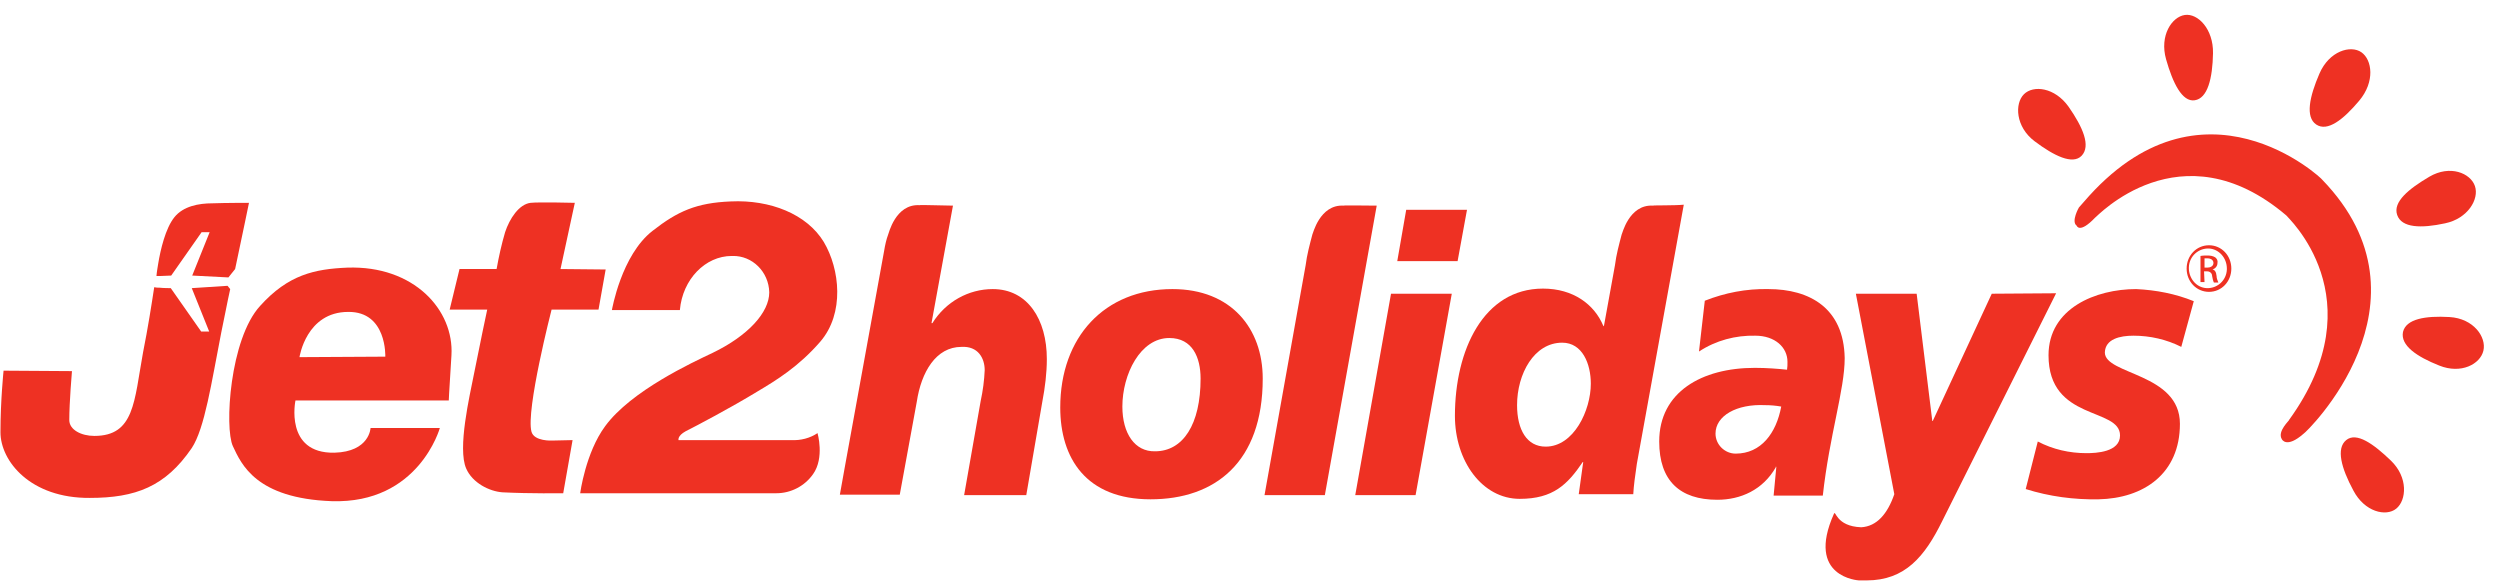 <svg width="98" height="23" viewBox="0 0 98 23" fill="none" xmlns="http://www.w3.org/2000/svg">
<path d="M7.517 11.295L8.2 12.995H7.885L6.694 11.295C6.694 11.295 6.378 11.295 6.256 11.277C6.185 11.277 6.115 11.277 6.045 11.259C5.94 11.953 5.8 12.848 5.607 13.817C5.257 15.736 5.274 17.088 3.697 17.088C3.189 17.088 2.716 16.85 2.716 16.466C2.716 15.772 2.821 14.548 2.821 14.548L0.14 14.53C0.14 14.53 0.018 15.699 0.018 16.942C0.018 18.075 1.192 19.536 3.522 19.518C5.309 19.518 6.483 19.079 7.517 17.563C8.025 16.795 8.288 15.005 8.674 13.031C8.796 12.465 8.901 11.88 9.024 11.332L8.919 11.204L7.517 11.295ZM8.323 7.97C7.797 7.97 7.184 8.079 6.834 8.518C6.483 8.956 6.291 9.797 6.203 10.327C6.185 10.455 6.15 10.619 6.133 10.82C6.185 10.82 6.238 10.82 6.273 10.82L6.711 10.802L7.903 9.102H8.218L7.535 10.802L8.954 10.875L9.217 10.546C9.532 9.066 9.76 7.951 9.76 7.951C9.76 7.951 8.831 7.951 8.323 7.97Z" fill="#EE3123"/>
<path d="M15.104 13.981L11.74 14C11.74 14 12.003 12.227 13.65 12.227C15.174 12.209 15.104 13.981 15.104 13.981ZM13.615 10.491C12.336 10.546 11.302 10.765 10.198 11.99C9.006 13.287 8.796 16.777 9.129 17.49C9.462 18.202 10.04 19.536 13.001 19.646C16.418 19.756 17.242 16.777 17.242 16.777H14.526C14.526 16.777 14.491 17.709 13.107 17.746C11.144 17.782 11.582 15.699 11.582 15.699H17.592C17.592 15.699 17.592 15.571 17.697 13.927C17.802 12.154 16.225 10.4 13.615 10.491Z" fill="#EE3123"/>
<path d="M18.013 10.546L17.627 12.136H19.099C19.099 12.136 18.784 13.616 18.573 14.694C18.416 15.498 17.925 17.581 18.275 18.367C18.521 18.933 19.186 19.262 19.695 19.299C20.781 19.354 22.078 19.335 22.078 19.335L22.445 17.252L21.64 17.27C21.64 17.27 20.939 17.307 20.834 16.923C20.606 16.083 21.622 12.136 21.622 12.136H23.462L23.742 10.564L21.972 10.546L22.533 7.951C22.533 7.951 21.131 7.915 20.799 7.951C20.343 8.006 19.975 8.572 19.8 9.102C19.66 9.577 19.555 10.053 19.467 10.546H18.013Z" fill="#EE3123"/>
<path d="M22.743 19.335C22.743 19.335 22.953 17.745 23.724 16.704C24.741 15.315 27.159 14.201 27.93 13.835C29.331 13.159 30.155 12.245 30.155 11.46C30.137 10.656 29.489 10.016 28.718 10.034C28.701 10.034 28.701 10.034 28.683 10.034C27.649 10.034 26.756 10.948 26.651 12.154H23.987C23.987 12.154 24.355 9.998 25.582 9.048C26.563 8.28 27.299 7.951 28.648 7.896C30.19 7.823 31.627 8.39 32.293 9.486C32.923 10.546 33.116 12.282 32.152 13.397C31.311 14.365 30.453 14.895 29.682 15.352C28.666 15.973 27.281 16.704 26.878 16.905C26.546 17.088 26.598 17.252 26.598 17.252H31.031C31.381 17.27 31.749 17.179 32.047 16.978C32.047 16.978 32.328 17.947 31.872 18.586C31.539 19.061 30.996 19.335 30.435 19.335H22.743Z" fill="#EE3123"/>
<path d="M38.916 11.332C37.97 11.332 37.076 11.825 36.55 12.666H36.515L37.356 8.061C37.041 8.061 36.06 8.024 36.042 8.043C35.096 7.988 34.833 9.176 34.816 9.194C34.746 9.377 34.693 9.614 34.658 9.833L33.116 18.312L32.923 19.39H35.271L35.937 15.754C36.112 14.584 36.691 13.598 37.689 13.598C38.337 13.561 38.6 14.036 38.6 14.511C38.583 14.913 38.53 15.315 38.443 15.717L37.794 19.408H40.23L40.861 15.736C40.966 15.187 41.036 14.621 41.036 14.073C41.036 12.52 40.282 11.332 38.916 11.332Z" fill="#EE3123"/>
<path d="M45.959 11.332C43.296 11.332 41.562 13.214 41.562 15.973C41.562 17.965 42.578 19.573 45.101 19.573C47.624 19.573 49.499 18.129 49.499 14.84C49.499 12.885 48.272 11.332 45.959 11.332ZM45.276 17.691C44.488 17.709 43.997 16.996 43.997 15.937C43.997 14.676 44.698 13.25 45.837 13.25C46.748 13.25 47.063 14.018 47.063 14.84C47.063 16.631 46.38 17.691 45.276 17.691Z" fill="#EE3123"/>
<path d="M52.67 8.061C51.724 8.006 51.461 9.194 51.444 9.194C51.339 9.596 51.233 9.98 51.181 10.4L50.935 11.77L49.569 19.409H51.934L53.967 8.061C53.634 8.061 52.67 8.043 52.67 8.061Z" fill="#EE3123"/>
<path d="M53.126 19.408H55.491L56.91 11.514H54.528L53.126 19.408Z" fill="#EE3123"/>
<path d="M57.506 8.225H55.123L54.773 10.236H57.138L57.506 8.225Z" fill="#EE3123"/>
<path d="M64.795 8.061C63.849 8.006 63.586 9.194 63.569 9.194C63.464 9.596 63.358 9.979 63.306 10.4L62.868 12.812V12.775H62.85C62.5 11.935 61.676 11.313 60.485 11.313C58.154 11.313 57.033 13.725 57.033 16.302C57.033 18.074 58.102 19.555 59.574 19.555C60.888 19.555 61.449 18.988 62.044 18.111H62.062L61.887 19.372H64.024C64.042 19.043 64.094 18.659 64.164 18.184L66.004 8.024C65.619 8.061 64.813 8.043 64.795 8.061ZM60.59 17.508C59.854 17.508 59.469 16.85 59.469 15.882C59.469 14.657 60.134 13.433 61.238 13.433C62.027 13.433 62.36 14.255 62.36 15.041C62.36 16.083 61.694 17.508 60.59 17.508Z" fill="#EE3123"/>
<path d="M69.316 11.332C68.457 11.313 67.616 11.478 66.828 11.789L66.6 13.78C67.266 13.342 68.037 13.141 68.808 13.159C69.579 13.159 70.069 13.616 70.069 14.182C70.069 14.292 70.069 14.402 70.052 14.493C69.719 14.457 69.263 14.42 68.79 14.42C66.705 14.42 65.041 15.37 65.041 17.307C65.041 18.842 65.847 19.591 67.319 19.591C68.23 19.591 69.106 19.207 69.614 18.312V18.276L69.631 18.312L69.526 19.427H71.454C71.716 17.051 72.312 15.279 72.312 14.036C72.277 12.081 70.945 11.332 69.316 11.332ZM68.037 17.782C67.616 17.782 67.248 17.435 67.248 16.996C67.248 16.302 68.072 15.827 69.193 15.882C69.403 15.882 69.614 15.9 69.824 15.937C69.631 16.978 69.036 17.782 68.037 17.782Z" fill="#EE3123"/>
<path d="M78.077 11.514L75.764 16.503H75.746L75.133 11.514H72.75L74.257 19.372C73.994 20.139 73.574 20.633 72.96 20.669C71.962 20.633 71.962 19.975 71.891 20.139C70.77 22.643 72.873 22.752 72.873 22.752C72.96 22.752 73.066 22.752 73.171 22.752C74.677 22.752 75.448 21.82 76.132 20.432L80.6 11.496L78.077 11.514Z" fill="#EE3123"/>
<path d="M83.631 13.159C84.279 13.159 84.927 13.305 85.506 13.598L85.996 11.807C85.278 11.514 84.507 11.368 83.736 11.332C82.159 11.332 80.302 12.081 80.302 13.927C80.302 16.521 83.105 15.955 83.105 17.07C83.105 17.727 82.159 17.764 81.791 17.764C81.125 17.764 80.477 17.618 79.881 17.307L79.408 19.171C80.337 19.463 81.3 19.591 82.264 19.573C84.034 19.536 85.453 18.568 85.453 16.613C85.453 14.621 82.51 14.694 82.51 13.817C82.527 13.287 83.105 13.159 83.631 13.159Z" fill="#EE3123"/>
<path d="M81.599 6.106C81.966 5.722 81.651 4.991 81.091 4.187C80.547 3.42 79.706 3.328 79.338 3.694C78.97 4.059 79.005 4.973 79.759 5.539C80.512 6.106 81.248 6.471 81.599 6.106Z" fill="#EE3123"/>
<path d="M86.031 3.931C86.54 3.858 86.732 3.072 86.75 2.086C86.767 1.136 86.154 0.514 85.646 0.587C85.138 0.66 84.647 1.391 84.91 2.323C85.173 3.255 85.541 4.004 86.031 3.931Z" fill="#EE3123"/>
<path d="M90.797 4.882C91.235 5.174 91.849 4.699 92.479 3.95C93.11 3.2 92.988 2.342 92.567 2.049C92.147 1.757 91.305 1.994 90.92 2.89C90.534 3.785 90.359 4.589 90.797 4.882Z" fill="#EE3123"/>
<path d="M93.969 8.426C94.144 8.938 94.915 8.956 95.843 8.755C96.737 8.572 97.193 7.805 97.017 7.293C96.842 6.782 96.036 6.453 95.23 6.928C94.424 7.403 93.793 7.915 93.969 8.426Z" fill="#EE3123"/>
<path d="M94.197 13.013C94.091 13.543 94.74 13.981 95.616 14.329C96.474 14.676 97.228 14.274 97.35 13.744C97.473 13.214 96.965 12.483 96.019 12.428C95.073 12.373 94.319 12.501 94.197 13.013Z" fill="#EE3123"/>
<path d="M91.971 17.252C91.568 17.581 91.778 18.349 92.251 19.226C92.689 20.066 93.531 20.267 93.934 19.938C94.337 19.61 94.407 18.714 93.723 18.056C93.04 17.398 92.374 16.923 91.971 17.252Z" fill="#EE3123"/>
<path d="M81.493 8.134C81.493 8.134 81.178 8.682 81.406 8.847C81.406 8.847 81.511 9.176 82.124 8.536C82.159 8.536 85.471 4.918 89.623 8.445C89.623 8.481 93.198 11.679 89.728 16.466C89.764 16.466 89.255 16.905 89.448 17.216C89.448 17.216 89.623 17.599 90.307 16.996C90.359 16.996 95.703 11.862 91.025 7.038C91.06 7.038 86.312 2.524 81.686 7.915L81.493 8.134Z" fill="#EE3123"/>
<path d="M86.592 9.614C87.083 9.614 87.468 10.016 87.468 10.528C87.468 11.039 87.083 11.441 86.592 11.441C86.102 11.441 85.716 11.039 85.716 10.528C85.716 10.016 86.102 9.614 86.592 9.614ZM86.592 9.742C86.189 9.724 85.821 10.034 85.804 10.473C85.786 10.893 86.084 11.277 86.504 11.295C86.907 11.313 87.275 11.003 87.293 10.564C87.293 10.546 87.293 10.528 87.293 10.528C87.293 10.107 86.978 9.76 86.592 9.742ZM86.417 11.058H86.259V10.034C86.347 10.016 86.452 10.016 86.54 10.016C86.645 10.016 86.75 10.034 86.838 10.089C86.907 10.144 86.943 10.217 86.925 10.308C86.925 10.436 86.837 10.528 86.732 10.564C86.82 10.582 86.873 10.656 86.89 10.82C86.89 10.911 86.925 10.985 86.96 11.076H86.785C86.75 11.003 86.732 10.911 86.715 10.82C86.715 10.71 86.627 10.637 86.522 10.637H86.504H86.399L86.417 11.058ZM86.417 10.491H86.522C86.645 10.491 86.767 10.436 86.767 10.308C86.767 10.217 86.697 10.126 86.522 10.126C86.487 10.126 86.452 10.126 86.417 10.126V10.491Z" fill="#EE3123"/>
</svg>
